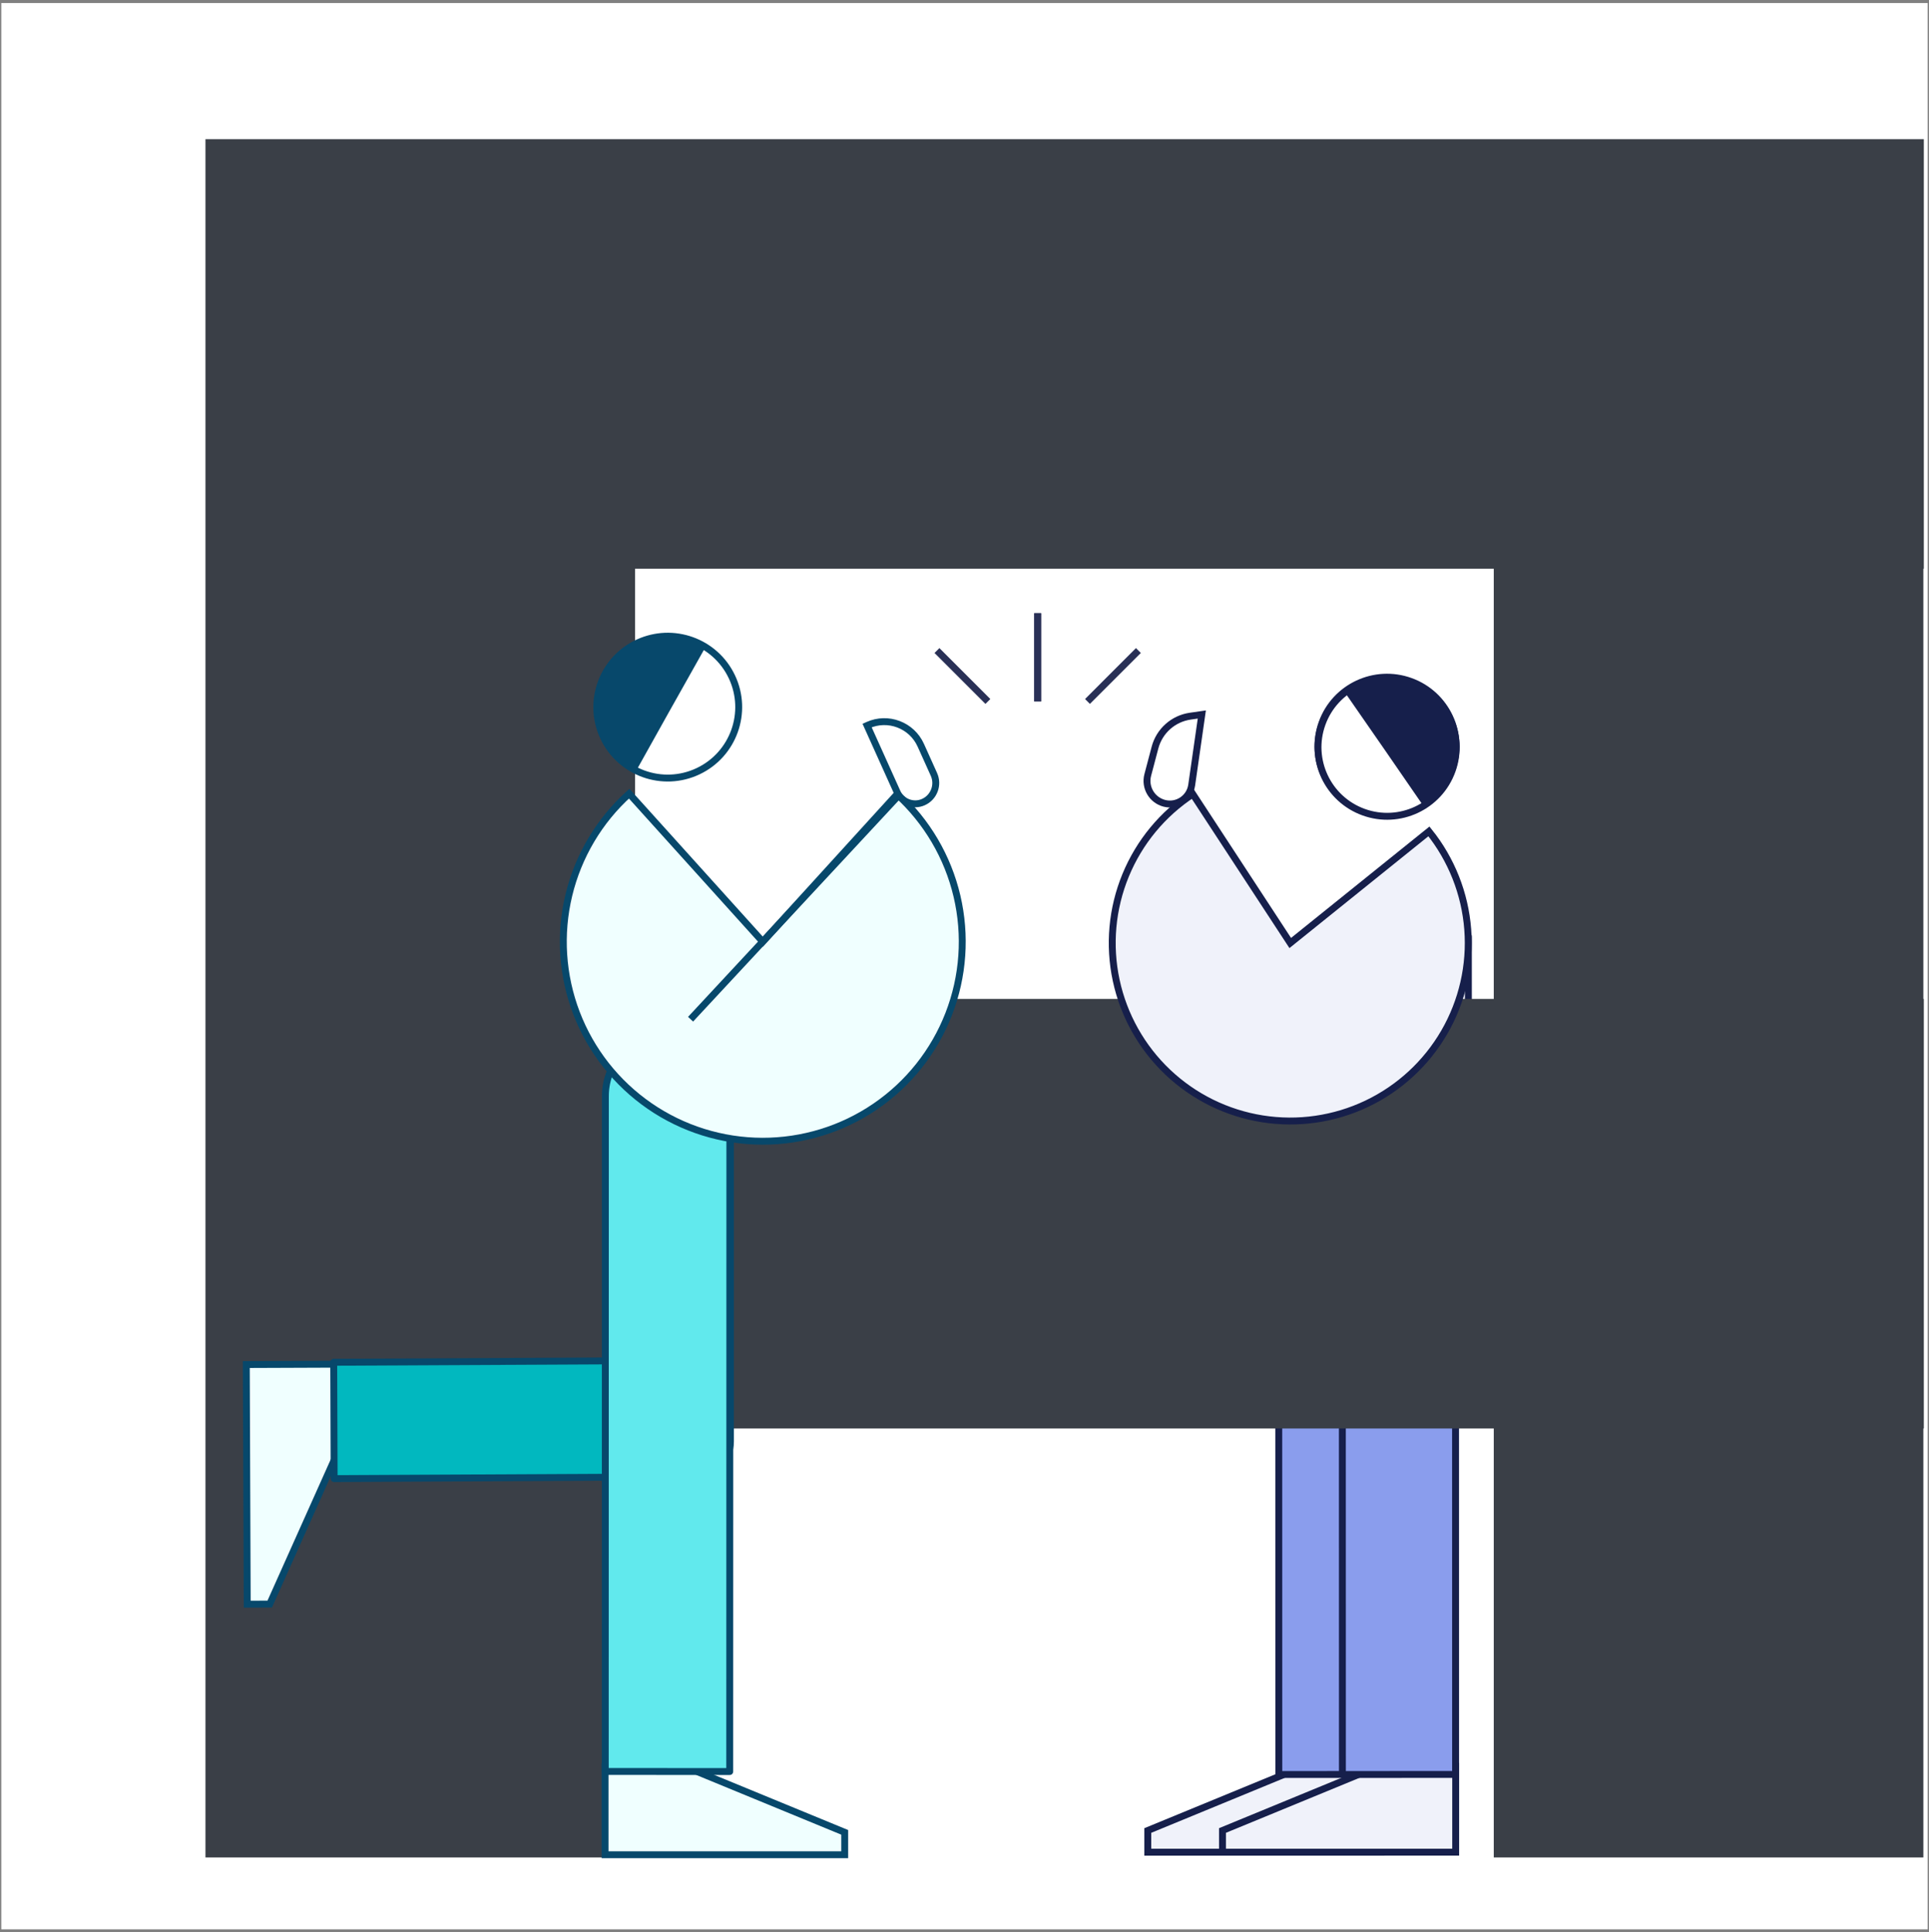 <svg width="559" height="560" viewBox="0 0 559 560" fill="none" xmlns="http://www.w3.org/2000/svg">
<rect x="0" y="0" width="559" height="560" fill="#808080" stroke="none"/>
<g clip-path="url(#clip0_454_209358)">
<rect width="558.251" height="558.251" transform="translate(0.375 0.875)" fill="white"/>
<path d="M332.614 536.766V530.484L389.076 507.242L400.193 511.61V536.766H332.614Z" fill="#F0F2FA" stroke="#161F4B" stroke-width="2"/>
<path d="M370.55 294.662L387.137 294.662C396.36 294.662 403.837 302.039 403.837 311.139L403.869 514.229L370.585 514.255L370.55 294.662Z" fill="#8A9DED" stroke="#161F4B" stroke-width="2" stroke-linejoin="round"/>
<path d="M354.26 536.764V530.481L410.722 507.239L421.839 511.607V536.764H354.26Z" fill="#F0F2FA" stroke="#161F4B" stroke-width="2"/>
<path d="M388.981 294.662L405.327 294.662C414.416 294.662 421.784 302.039 421.784 311.139L421.815 514.229L389.016 514.255L388.981 294.662Z" fill="#8A9DED" stroke="#161F4B" stroke-width="2" stroke-linejoin="round"/>
<ellipse cx="401.937" cy="216.279" rx="20.024" ry="20.014" transform="rotate(109.907 401.937 216.279)" fill="white" stroke="#161F4B" stroke-width="2"/>
<path d="M391.091 200.517L412.788 232.038" stroke="#161F4B" stroke-width="2"/>
<path d="M408.783 197.728C419.182 201.493 424.56 212.971 420.797 223.364C417.033 233.757 405.553 239.129 395.154 235.364C384.756 231.598 379.377 220.121 383.141 209.728C386.904 199.335 398.385 193.962 408.783 197.728Z" fill="white"/>
<path d="M390.561 200.099C392.722 198.6 395.157 197.542 397.726 196.984C400.296 196.426 402.95 196.38 405.537 196.847C408.124 197.315 410.593 198.288 412.804 199.71C415.015 201.132 416.923 202.975 418.421 205.135C419.918 207.295 420.976 209.729 421.532 212.298C422.089 214.867 422.134 217.52 421.665 220.107C421.196 222.694 420.222 225.163 418.799 227.374C417.375 229.585 415.531 231.494 413.37 232.992L390.561 200.099Z" fill="#161F4B"/>
<path d="M390.561 200.099L389.991 199.277L389.169 199.847L389.739 200.668L390.561 200.099ZM413.37 232.992L412.548 233.562L413.118 234.384L413.939 233.814L413.37 232.992ZM408.443 198.668C418.322 202.246 423.432 213.15 419.856 223.023L421.737 223.704C425.689 212.792 420.041 200.741 409.124 196.787L408.443 198.668ZM419.856 223.023C416.281 232.897 405.374 238.001 395.495 234.424L394.814 236.304C405.731 240.258 417.785 234.617 421.737 223.704L419.856 223.023ZM395.495 234.424C385.615 230.846 380.506 219.941 384.081 210.068L382.2 209.387C378.249 220.3 383.896 232.351 394.814 236.304L395.495 234.424ZM384.081 210.068C387.656 200.195 398.563 195.09 408.443 198.668L409.124 196.787C398.206 192.834 386.152 198.475 382.2 209.387L384.081 210.068ZM391.131 200.92C393.184 199.497 395.497 198.491 397.939 197.961L397.514 196.007C394.816 196.592 392.26 197.704 389.991 199.277L391.131 200.92ZM397.939 197.961C400.38 197.431 402.901 197.387 405.359 197.832L405.715 195.863C402.999 195.372 400.212 195.421 397.514 196.007L397.939 197.961ZM405.359 197.832C407.817 198.276 410.163 199.2 412.263 200.551L413.345 198.869C411.024 197.376 408.431 196.355 405.715 195.863L405.359 197.832ZM412.263 200.551C414.363 201.902 416.176 203.653 417.599 205.705L419.243 204.565C417.67 202.298 415.666 200.362 413.345 198.869L412.263 200.551ZM417.599 205.705C419.022 207.757 420.026 210.069 420.555 212.51L422.51 212.086C421.925 209.389 420.815 206.833 419.243 204.565L417.599 205.705ZM420.555 212.51C421.084 214.95 421.127 217.471 420.681 219.929L422.649 220.285C423.142 217.569 423.094 214.783 422.51 212.086L420.555 212.51ZM420.681 219.929C420.236 222.386 419.31 224.732 417.958 226.833L419.64 227.915C421.134 225.594 422.157 223.001 422.649 220.285L420.681 219.929ZM417.958 226.833C416.606 228.933 414.853 230.747 412.8 232.171L413.939 233.814C416.208 232.241 418.145 230.237 419.64 227.915L417.958 226.833ZM413.651 231.737L391.935 200.222L390.288 201.357L412.004 232.872L413.651 231.737ZM414.191 232.423L391.383 199.529L389.739 200.668L412.548 233.562L414.191 232.423Z" fill="#161F4B"/>
<path d="M388.929 277.824C388.929 272.537 390.833 267.426 394.293 263.428L412.454 242.441L425.426 271.05C425.485 271.18 425.515 271.32 425.515 271.463V329.657H388.929V277.824Z" fill="#F0F2FA" stroke="#161F4B" stroke-width="2" stroke-linejoin="round"/>
<path fill-rule="evenodd" clip-rule="evenodd" d="M184.031 413.977L432.876 413.977V538.294H557.366V413.977H557.502V289.487H557.366V164.824H557.502V40.334H557.366H432.876H184.031H59.541L59.541 164.824L59.541 289.487L59.541 413.977L59.541 538.294H184.031V413.977ZM184.031 289.487L432.876 289.487V164.824H184.031V289.487Z" fill="#3A3F47"/>
<path d="M286.277 203.286L271.519 188.527M300.707 203.286V177.705" stroke="#293056" stroke-width="2"/>
<path d="M315.138 203.286L329.896 188.527M300.708 203.286V177.705" stroke="#293056" stroke-width="2"/>
<path d="M71.641 464.887L78.161 464.862L97.035 422.706L96.93 395.345L71.373 395.444L71.641 464.887Z" fill="#F0FFFF" stroke="#07486B" stroke-width="2"/>
<path d="M211.677 295.767L194.617 299.954C183.437 302.698 175.577 312.722 175.577 324.234L175.578 394.396L96.707 394.789L96.83 428.508L201.479 427.977C207.119 427.948 211.677 423.368 211.677 417.727L211.677 295.767Z" fill="#01B8BF" stroke="#07486B" stroke-width="2" stroke-linejoin="round"/>
<ellipse rx="20.561" ry="20.55" transform="matrix(0.427 0.904 0.904 -0.427 193.509 204.653)" fill="white" stroke="#07486B"/>
<path d="M203.076 187.495L183.938 221.81" stroke="#07486B"/>
<path d="M184.722 186.349C174.455 191.202 170.064 203.454 174.915 213.715C179.765 223.976 192.019 228.36 202.286 223.508C212.552 218.655 216.943 206.403 212.093 196.142C207.243 185.881 194.988 181.496 184.722 186.349Z" fill="white"/>
<path d="M203.578 187.014C201.225 185.691 198.633 184.844 195.953 184.522C193.272 184.199 190.555 184.408 187.955 185.136C185.356 185.864 182.925 187.096 180.803 188.763C178.68 190.43 176.907 192.499 175.584 194.851C174.262 197.204 173.416 199.794 173.095 202.474C172.773 205.153 172.983 207.87 173.713 210.469C174.442 213.068 175.676 215.499 177.344 217.621C179.012 219.744 181.082 221.518 183.436 222.841L203.578 187.014Z" fill="#07486B"/>
<path d="M203.578 187.014L204.068 186.142L204.94 186.633L204.45 187.504L203.578 187.014ZM183.436 222.841L184.308 223.331L183.818 224.203L182.946 223.713L183.436 222.841ZM185.149 187.253C175.381 191.87 171.205 203.526 175.819 213.288L174.011 214.142C168.924 203.381 173.529 190.533 184.294 185.445L185.149 187.253ZM175.819 213.288C180.433 223.049 192.091 227.22 201.858 222.604L202.713 224.412C191.948 229.5 179.097 224.903 174.011 214.142L175.819 213.288ZM201.858 222.604C211.626 217.987 215.803 206.33 211.189 196.569L212.997 195.714C218.083 206.475 213.478 219.323 202.713 224.412L201.858 222.604ZM211.189 196.569C206.575 186.808 194.917 182.636 185.149 187.253L184.294 185.445C195.06 180.356 207.91 184.953 212.997 195.714L211.189 196.569ZM203.088 187.886C200.849 186.627 198.384 185.821 195.833 185.515L196.072 183.529C198.883 183.867 201.6 184.755 204.068 186.142L203.088 187.886ZM195.833 185.515C193.283 185.208 190.698 185.407 188.225 186.099L187.685 184.173C190.411 183.41 193.261 183.191 196.072 183.529L195.833 185.515ZM188.225 186.099C185.752 186.791 183.44 187.964 181.42 189.55L180.185 187.977C182.411 186.229 184.96 184.936 187.685 184.173L188.225 186.099ZM181.42 189.55C179.401 191.135 177.714 193.104 176.456 195.341L174.713 194.361C176.1 191.894 177.959 189.725 180.185 187.977L181.42 189.55ZM176.456 195.341C175.198 197.579 174.393 200.043 174.088 202.593L172.102 202.355C172.439 199.544 173.326 196.828 174.713 194.361L176.456 195.341ZM174.088 202.593C173.782 205.142 173.982 207.727 174.675 210.199L172.75 210.739C171.985 208.014 171.765 205.165 172.102 202.355L174.088 202.593ZM174.675 210.199C175.369 212.672 176.543 214.984 178.13 217.004L176.558 218.239C174.808 216.013 173.514 213.465 172.75 210.739L174.675 210.199ZM178.13 217.004C179.717 219.023 181.687 220.711 183.926 221.969L182.946 223.713C180.478 222.325 178.307 220.465 176.558 218.239L178.13 217.004ZM183.05 221.598L202.209 187.286L203.955 188.261L184.797 222.573L183.05 221.598ZM182.564 222.351L202.706 186.524L204.45 187.504L184.308 223.331L182.564 222.351Z" fill="#07486B"/>
<path d="M244.788 537.509L244.788 531.014L186.786 507.138L175.344 511.634L175.344 537.509L244.788 537.509Z" fill="#F0FFFF" stroke="#07486B" stroke-width="2"/>
<path d="M211.51 299.366L193.531 299.366C183.535 299.366 175.432 307.543 175.431 317.629L175.395 513.365L211.468 513.394L211.51 299.366Z" fill="#61E9ED" stroke="#07486B" stroke-width="2" stroke-linejoin="round"/>
<path d="M266.83 215.965C264.199 210.127 257.333 207.527 251.494 210.159L251.274 210.258L259.97 229.55C261.279 232.455 264.696 233.749 267.602 232.439C270.656 231.063 272.016 227.471 270.639 224.416L266.83 215.965Z" fill="white"/>
<path d="M251.274 210.258L250.363 210.669L249.952 209.757L250.864 209.346L251.274 210.258ZM270.639 224.416L269.728 224.827L270.639 224.416ZM266.83 215.965L267.742 215.554L266.83 215.965ZM251.905 211.07L251.685 211.169L250.864 209.346L251.083 209.247L251.905 211.07ZM252.186 209.847L260.882 229.139L259.058 229.961L250.363 210.669L252.186 209.847ZM269.728 224.827L265.918 216.376L267.742 215.554L271.551 224.005L269.728 224.827ZM267.191 231.528C269.741 230.378 270.877 227.378 269.728 224.827L271.551 224.005C273.154 227.563 271.57 231.747 268.012 233.351L267.191 231.528ZM260.882 229.139C261.964 231.541 264.789 232.61 267.191 231.528L268.012 233.351C264.604 234.887 260.595 233.37 259.058 229.961L260.882 229.139ZM251.083 209.247C257.425 206.389 264.883 209.213 267.742 215.554L265.918 216.376C263.514 211.041 257.24 208.666 251.905 211.07L251.083 209.247Z" fill="#07486B"/>
<path d="M259.961 230.179C268.594 238.038 274.645 248.327 277.318 259.693C279.99 271.058 279.159 282.966 274.933 293.849C270.707 304.732 263.284 314.081 253.642 320.664C244 327.248 232.591 330.757 220.916 330.73C209.241 330.704 197.847 327.143 188.235 320.516C178.624 313.889 171.244 304.506 167.067 293.604C162.89 282.701 162.113 270.79 164.837 259.437C167.561 248.084 173.659 237.822 182.329 230.002L221.047 272.925L259.961 230.179Z" fill="#F0FFFF" stroke="#07486B" stroke-width="2"/>
<path d="M200.12 295.369L260.326 230.617" stroke="#07486B" stroke-width="2" stroke-linejoin="round"/>
<path d="M334.705 216.641C335.974 211.834 339.996 208.252 344.918 207.546L348.271 207.065L345.335 227.524C344.793 231.304 341.076 233.766 337.384 232.791C333.799 231.844 331.66 228.171 332.607 224.586L334.705 216.641Z" fill="white"/>
<path d="M348.271 207.065L349.261 207.207L349.451 205.885L348.129 206.075L348.271 207.065ZM332.607 224.586L331.64 224.33L332.607 224.586ZM345.335 227.524L344.345 227.382L345.335 227.524ZM344.918 207.546L345.06 208.536L344.918 207.546ZM334.705 216.641L335.672 216.896L334.705 216.641ZM345.06 208.536L348.413 208.055L348.129 206.075L344.776 206.556L345.06 208.536ZM347.282 206.923L344.345 227.382L346.325 227.666L349.261 207.207L347.282 206.923ZM333.574 224.841L335.672 216.896L333.738 216.385L331.64 224.33L333.574 224.841ZM337.639 231.824C334.588 231.018 332.768 227.892 333.574 224.841L331.64 224.33C330.552 228.449 333.009 232.67 337.128 233.758L337.639 231.824ZM344.345 227.382C343.888 230.57 340.753 232.646 337.639 231.824L337.128 233.758C341.399 234.885 345.698 232.038 346.325 227.666L344.345 227.382ZM344.776 206.556C339.457 207.319 335.11 211.19 333.738 216.385L335.672 216.896C336.839 212.477 340.536 209.185 345.06 208.536L344.776 206.556Z" fill="#161F4B"/>
<path d="M345.654 230.121C336.936 235.825 330.149 244.036 326.187 253.672C322.225 263.308 321.274 273.918 323.458 284.105C325.643 294.292 330.861 303.579 338.426 310.743C345.991 317.907 355.548 322.613 365.839 324.24C376.13 325.868 386.672 324.341 396.078 319.861C405.485 315.381 413.314 308.158 418.536 299.142C423.757 290.126 426.127 279.74 425.332 269.352C424.537 258.964 420.615 249.059 414.082 240.943L373.897 273.288L345.654 230.121Z" fill="#F0F2FA" stroke="#161F4B" stroke-width="2"/>
</g>
<defs>
<clipPath id="clip0_454_209358">
<rect width="558.251" height="558.251" fill="white" transform="translate(0.375 0.875)"/>
</clipPath>
</defs>
</svg>
